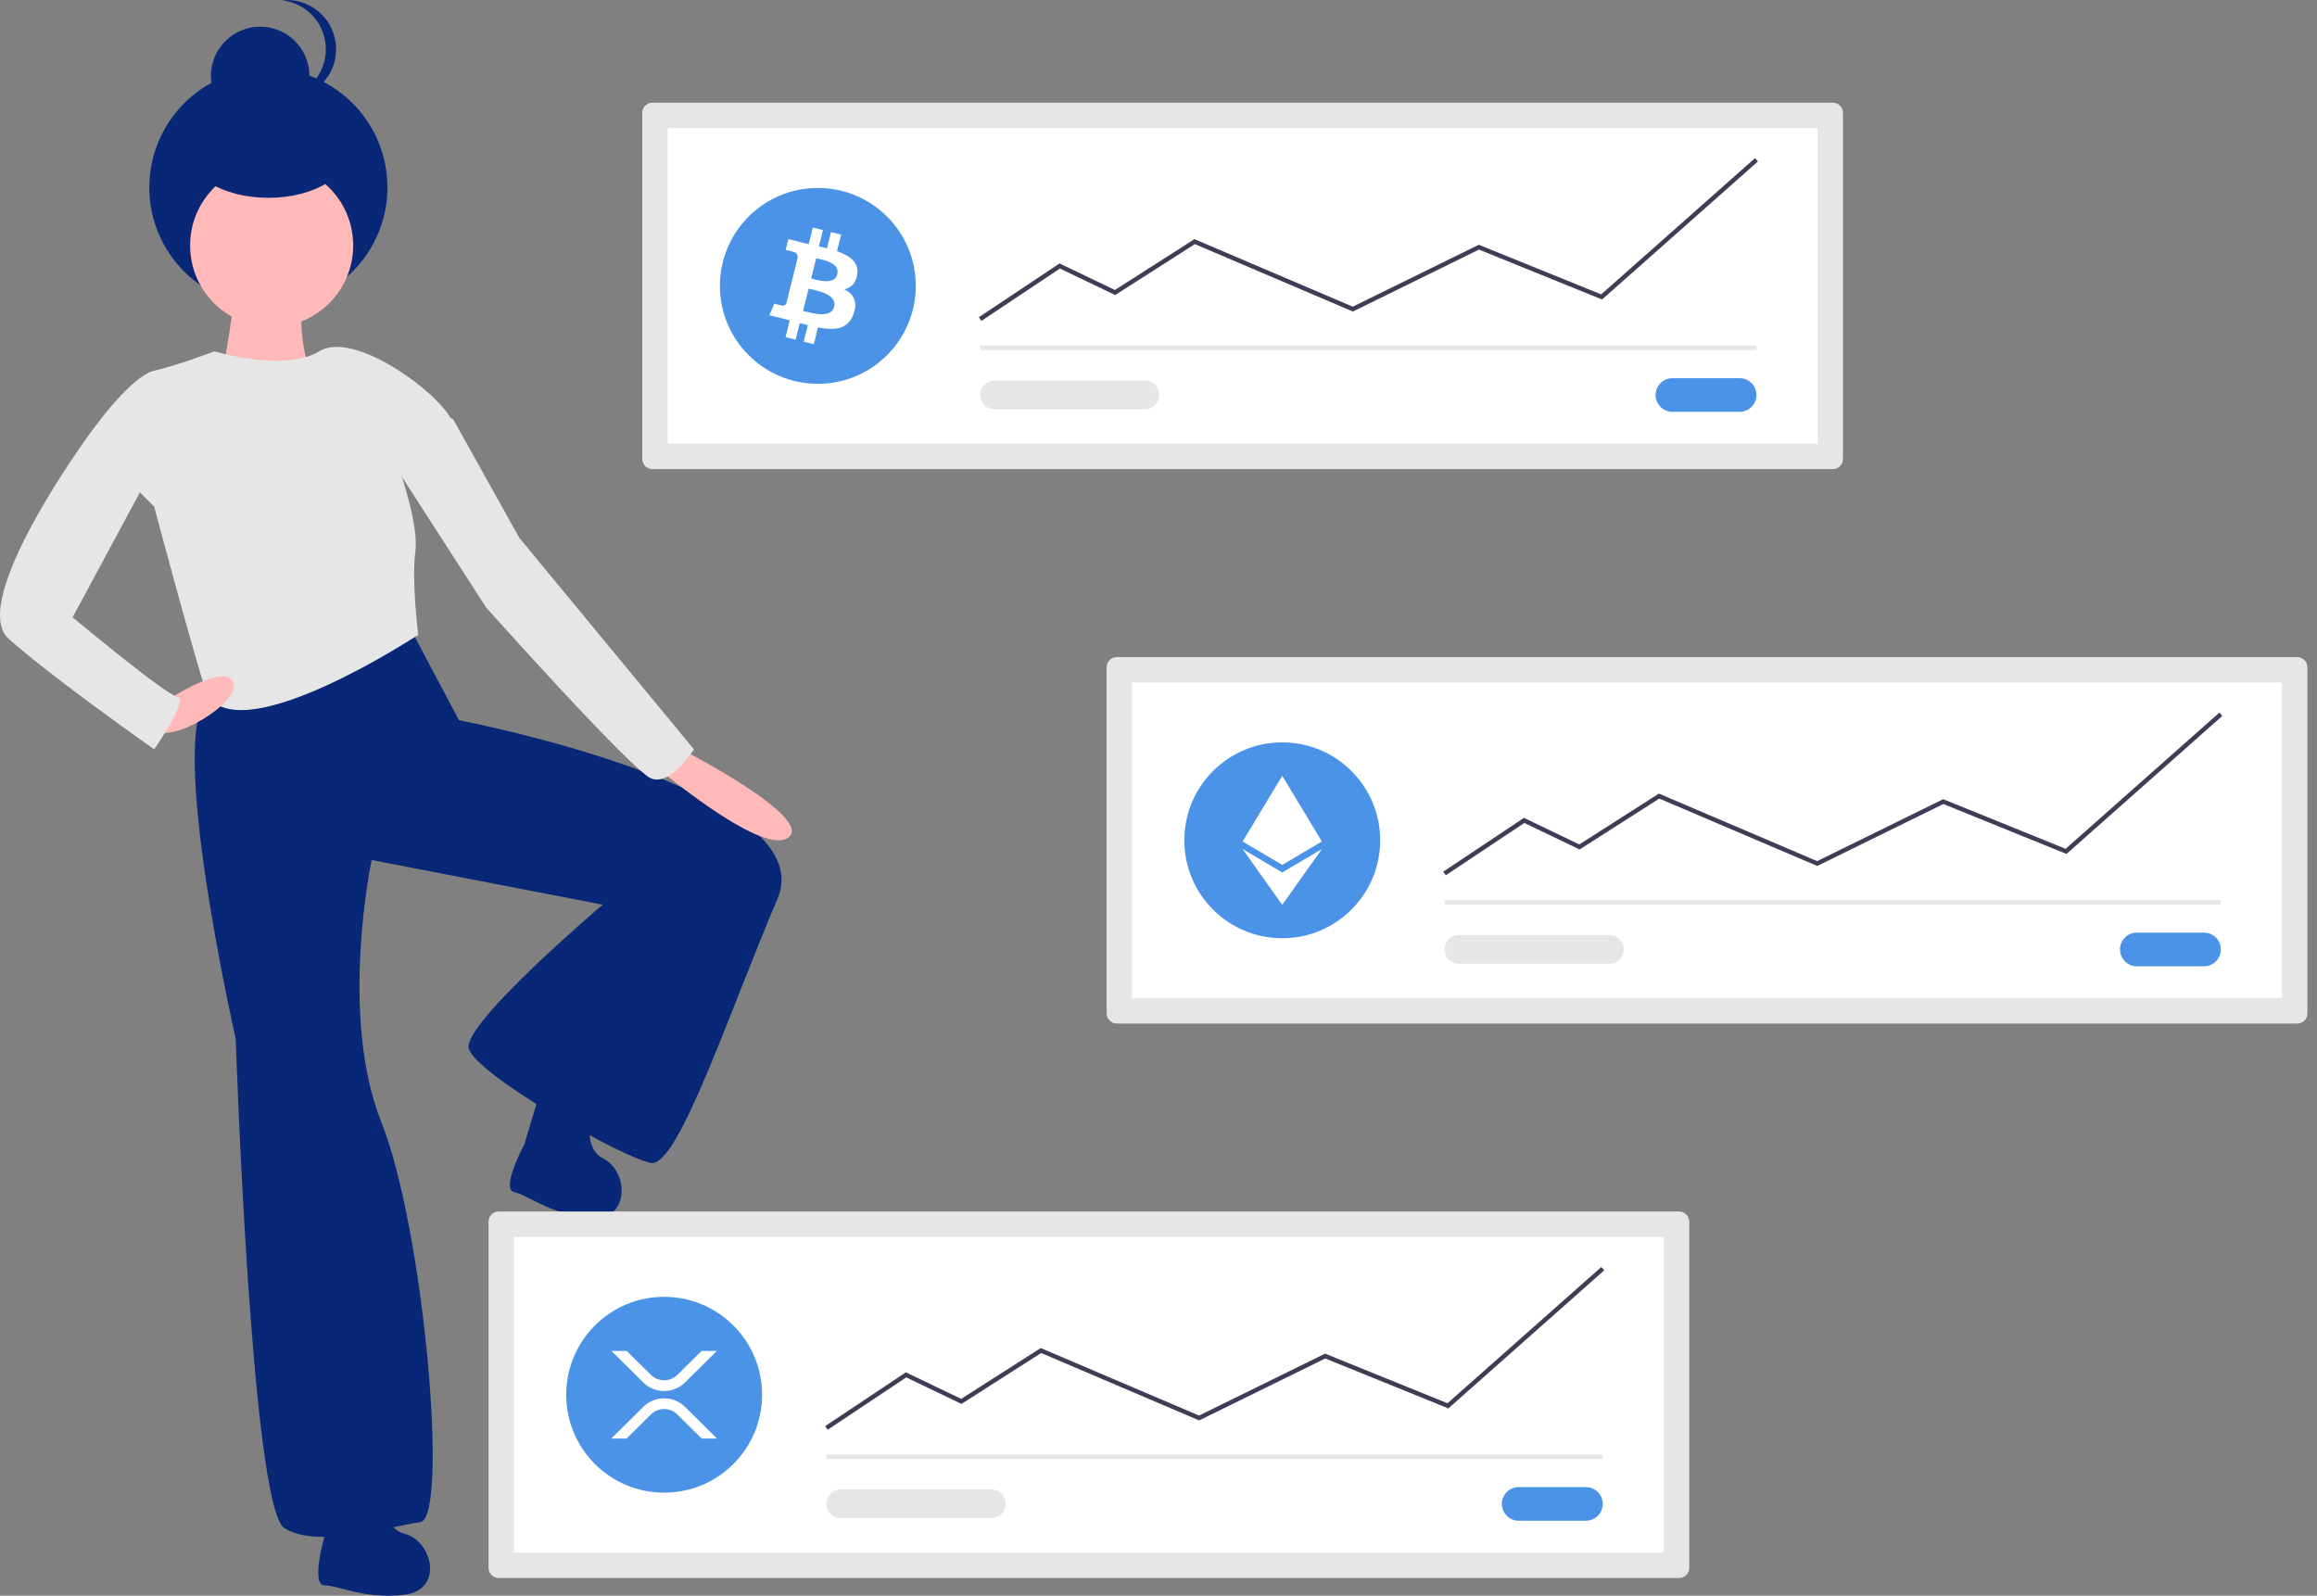 <svg width="106" height="73" viewBox="0 0 106 73" fill="none" xmlns="http://www.w3.org/2000/svg">
<rect x="0" y="0" width="106" height="73" fill="#808080" stroke="none"/>
<g clip-path="url(#clip0_4_1984)">
<path d="M9.54 31.882C7.586 33.481 10.784 47.517 10.784 47.517C10.784 47.517 11.495 68.924 13.005 69.902C14.515 70.879 17.89 69.813 19.223 69.635C20.555 69.457 19.4 56.222 17.446 51.336C15.492 46.451 17.002 39.344 17.002 39.344L27.573 41.387C27.573 41.387 21.177 46.806 21.444 47.961C21.71 49.115 28.55 53.024 29.794 53.202C31.037 53.379 33.435 46.095 35.568 41.121C37.699 36.146 20.999 32.948 20.999 32.948L18.69 28.596C18.69 28.596 11.495 30.284 9.54 31.882Z" fill="#082777"/>
<path d="M14.846 70.27C14.846 70.27 14.201 72.526 14.846 72.526C15.49 72.526 16.672 73.171 18.498 72.956C20.325 72.741 19.788 70.485 18.498 70.163C17.209 69.841 17.531 67.262 17.531 67.262C17.102 66.403 15.06 67.477 15.06 67.477L14.846 70.27Z" fill="#082777"/>
<path d="M23.997 52.33C23.997 52.33 22.891 54.399 23.521 54.535C24.152 54.671 25.171 55.55 27.001 55.725C28.832 55.901 28.783 53.582 27.59 52.995C26.398 52.408 27.257 49.956 27.257 49.956C27.018 49.025 24.796 49.645 24.796 49.645L23.997 52.33Z" fill="#082777"/>
<path d="M10.739 12.651C10.917 13.006 10.118 17.448 10.118 17.448L10.828 18.691C10.828 18.691 14.915 17.092 14.293 16.826C13.671 16.559 13.76 13.273 13.76 13.273C13.76 13.273 10.562 12.296 10.739 12.651Z" fill="#FFB9B9"/>
<path d="M12.278 14.02C15.286 14.02 17.724 11.581 17.724 8.573C17.724 5.565 15.286 3.127 12.278 3.127C9.27 3.127 6.831 5.565 6.831 8.573C6.831 11.581 9.27 14.02 12.278 14.02Z" fill="#082777"/>
<path d="M11.902 5.728C13.147 5.728 14.156 4.719 14.156 3.474C14.156 2.23 13.147 1.221 11.902 1.221C10.657 1.221 9.648 2.23 9.648 3.474C9.648 4.719 10.657 5.728 11.902 5.728Z" fill="#082777"/>
<path d="M12.888 4.495C12.966 4.503 13.044 4.507 13.123 4.507C13.419 4.507 13.712 4.449 13.985 4.336C14.259 4.223 14.507 4.057 14.716 3.847C14.926 3.638 15.092 3.39 15.205 3.116C15.318 2.843 15.376 2.55 15.376 2.254C15.376 1.958 15.318 1.665 15.205 1.391C15.092 1.118 14.926 0.869 14.716 0.66C14.507 0.451 14.259 0.285 13.985 0.172C13.712 0.058 13.419 -8.82041e-09 13.123 0C13.044 2.01661e-05 12.966 0.004 12.888 0.012C13.442 0.07 13.955 0.331 14.328 0.745C14.701 1.159 14.907 1.697 14.907 2.254C14.907 2.811 14.701 3.348 14.328 3.762C13.955 4.176 13.442 4.437 12.888 4.495Z" fill="#082777"/>
<path d="M12.427 14.96C14.488 14.96 16.158 13.29 16.158 11.229C16.158 9.169 14.488 7.499 12.427 7.499C10.367 7.499 8.697 9.169 8.697 11.229C8.697 13.29 10.367 14.96 12.427 14.96Z" fill="#FFB9B9"/>
<path d="M7.053 16.959C5.898 17.225 3.944 20.068 3.944 20.068L7.053 23.177C7.053 23.177 9.274 31.527 9.54 31.882C11.286 34.21 19.134 29.04 19.134 29.04C19.134 29.04 18.823 26.508 19.001 25.265C19.172 24.068 18.335 21.667 18.335 21.667C18.335 21.667 21.266 20.423 20.644 19.18C20.022 17.936 16.203 15.094 14.604 16.071C13.005 17.048 9.807 16.071 9.807 16.071C9.807 16.071 8.208 16.692 7.053 16.959Z" fill="#E6E6E6"/>
<path d="M29.749 34.858C29.749 34.858 34.812 39.211 36.056 38.322C37.3 37.434 31.259 34.325 31.259 34.325L29.749 34.858Z" fill="#FFB9B9"/>
<path d="M7.009 33.348C7.719 34.148 11.095 32.105 10.662 31.197C10.229 30.29 7.542 32.105 7.542 32.105C7.542 32.105 6.298 32.549 7.009 33.348Z" fill="#FFB9B9"/>
<path d="M7.053 21.312L3.322 28.24C3.322 28.24 7.586 31.794 8.119 31.882C8.652 31.971 7.053 34.281 7.053 34.281C7.053 34.281 2.256 30.905 0.391 29.217C-1.475 27.53 3.944 20.068 3.944 20.068L5.543 19.091L7.053 21.312Z" fill="#E6E6E6"/>
<path d="M17.89 21.045L22.243 27.796C22.243 27.796 28.905 35.258 29.794 35.613C30.682 35.969 31.748 34.281 31.748 34.281L23.753 24.598L20.733 19.18L19.578 18.736L17.89 21.045Z" fill="#E6E6E6"/>
<path d="M12.277 9.05C14.352 9.05 16.034 8.041 16.034 6.797C16.034 5.552 14.352 4.543 12.277 4.543C10.203 4.543 8.521 5.552 8.521 6.797C8.521 8.041 10.203 9.05 12.277 9.05Z" fill="#082777"/>
<path d="M22.815 55.423C22.692 55.423 22.574 55.472 22.487 55.559C22.4 55.647 22.351 55.765 22.351 55.888V71.725C22.351 71.848 22.4 71.966 22.487 72.053C22.574 72.14 22.692 72.189 22.815 72.189H76.817C76.941 72.189 77.059 72.14 77.146 72.053C77.233 71.966 77.282 71.848 77.282 71.725V55.888C77.282 55.765 77.233 55.647 77.146 55.559C77.059 55.472 76.941 55.423 76.817 55.423L22.815 55.423Z" fill="#E6E6E6"/>
<path d="M23.514 71.026H76.118V56.587H23.514V71.026Z" fill="white"/>
<path d="M69.478 68.03C69.377 68.03 69.277 68.05 69.184 68.089C69.09 68.127 69.005 68.184 68.934 68.255C68.862 68.327 68.806 68.412 68.767 68.505C68.728 68.598 68.708 68.698 68.708 68.799C68.708 68.9 68.728 69.001 68.767 69.094C68.806 69.187 68.862 69.272 68.934 69.344C69.005 69.415 69.09 69.472 69.184 69.51C69.277 69.549 69.377 69.569 69.478 69.569H72.555C72.759 69.569 72.955 69.488 73.099 69.343C73.243 69.199 73.324 69.003 73.324 68.799C73.324 68.595 73.243 68.4 73.099 68.256C72.955 68.111 72.759 68.03 72.555 68.03H69.478Z" fill="#4B93E7"/>
<path d="M73.324 66.538H37.808V66.741H73.324V66.538Z" fill="#E6E6E6"/>
<path d="M30.384 68.286C32.858 68.286 34.864 66.281 34.864 63.806C34.864 61.332 32.858 59.326 30.384 59.326C27.909 59.326 25.904 61.332 25.904 63.806C25.904 66.281 27.909 68.286 30.384 68.286Z" fill="#4B93E7"/>
<path d="M37.864 65.409L37.752 65.24L41.442 62.78L43.973 63.994L47.613 61.669L54.855 64.758L60.621 61.925L66.221 64.195L73.257 57.963L73.391 58.115L66.261 64.43L60.629 62.147L54.86 64.98L47.632 61.897L43.987 64.226L41.459 63.012L37.864 65.409Z" fill="#3F3D56"/>
<path d="M38.465 68.136C38.379 68.136 38.293 68.153 38.213 68.186C38.133 68.219 38.061 68.267 38 68.329C37.938 68.39 37.89 68.462 37.857 68.542C37.824 68.622 37.807 68.707 37.807 68.794C37.807 68.88 37.824 68.966 37.857 69.046C37.89 69.126 37.938 69.198 38 69.259C38.061 69.32 38.133 69.369 38.213 69.402C38.293 69.435 38.379 69.452 38.465 69.452H45.346C45.52 69.451 45.687 69.382 45.81 69.259C45.934 69.135 46.003 68.968 46.003 68.794C46.003 68.62 45.934 68.453 45.81 68.329C45.687 68.206 45.52 68.136 45.346 68.136H38.465Z" fill="#E6E6E6"/>
<path d="M32.095 61.802H32.795L31.338 63.244C31.084 63.495 30.741 63.635 30.383 63.635C30.026 63.635 29.683 63.495 29.429 63.244L27.972 61.802H28.672L29.779 62.897C29.94 63.056 30.157 63.145 30.383 63.145C30.61 63.145 30.827 63.056 30.988 62.897L32.095 61.802ZM28.663 65.811H27.963L29.429 64.36C29.683 64.109 30.026 63.969 30.384 63.969C30.741 63.969 31.084 64.109 31.338 64.36L32.804 65.811H32.104L30.988 64.707C30.827 64.548 30.61 64.459 30.384 64.459C30.157 64.459 29.94 64.548 29.779 64.707L28.663 65.811Z" fill="white"/>
<path d="M29.847 4.695C29.724 4.695 29.606 4.744 29.519 4.831C29.432 4.918 29.383 5.036 29.383 5.159V20.997C29.383 21.12 29.432 21.238 29.519 21.325C29.606 21.412 29.724 21.461 29.847 21.461H83.849C83.972 21.461 84.091 21.412 84.178 21.325C84.265 21.238 84.314 21.12 84.314 20.997V5.159C84.314 5.036 84.265 4.918 84.178 4.831C84.091 4.744 83.972 4.695 83.849 4.695L29.847 4.695Z" fill="#E6E6E6"/>
<path d="M30.546 20.297H83.15V5.859H30.546V20.297Z" fill="white"/>
<path d="M76.51 17.302C76.306 17.302 76.111 17.383 75.966 17.527C75.822 17.672 75.741 17.867 75.741 18.071C75.741 18.275 75.822 18.471 75.966 18.615C76.111 18.759 76.306 18.84 76.51 18.84H79.587C79.791 18.84 79.987 18.759 80.131 18.615C80.275 18.471 80.356 18.275 80.356 18.071C80.356 17.867 80.275 17.672 80.131 17.527C79.987 17.383 79.791 17.302 79.587 17.302H76.51Z" fill="#4B93E7"/>
<path d="M80.356 15.81H44.84V16.012H80.356V15.81Z" fill="#E6E6E6"/>
<path d="M37.416 17.558C39.89 17.558 41.896 15.552 41.896 13.078C41.896 10.604 39.89 8.598 37.416 8.598C34.941 8.598 32.935 10.604 32.935 13.078C32.935 15.552 34.941 17.558 37.416 17.558Z" fill="#4B93E7"/>
<path d="M44.896 14.68L44.783 14.512L48.474 12.051L51.005 13.266L54.645 10.94L54.694 10.961L61.886 14.029L67.653 11.197L73.253 13.467L80.289 7.235L80.423 7.386L73.293 13.701L67.661 11.418L61.892 14.252L54.664 11.168L51.019 13.497L48.49 12.284L44.896 14.68Z" fill="#3F3D56"/>
<path d="M45.497 17.408C45.323 17.408 45.156 17.477 45.033 17.601C44.91 17.724 44.841 17.891 44.841 18.065C44.841 18.24 44.91 18.407 45.033 18.53C45.156 18.654 45.323 18.723 45.497 18.723H52.378C52.553 18.723 52.72 18.654 52.843 18.53C52.967 18.407 53.036 18.24 53.036 18.065C53.036 17.891 52.967 17.724 52.843 17.6C52.72 17.477 52.553 17.408 52.378 17.408H45.497Z" fill="#E6E6E6"/>
<path d="M39.218 12.555C39.302 11.995 38.875 11.693 38.291 11.492L38.481 10.733L38.018 10.617L37.834 11.357C37.712 11.326 37.588 11.298 37.464 11.27L37.649 10.525L37.187 10.41L36.998 11.169C36.897 11.146 36.798 11.124 36.703 11.1L36.703 11.098L36.066 10.938L35.943 11.432C35.943 11.432 36.286 11.511 36.279 11.516C36.342 11.523 36.401 11.556 36.441 11.606C36.481 11.656 36.5 11.72 36.494 11.784L36.278 12.65C36.294 12.654 36.311 12.659 36.326 12.665L36.278 12.653L35.975 13.865C35.968 13.886 35.958 13.906 35.943 13.923C35.929 13.94 35.912 13.954 35.892 13.964C35.872 13.974 35.851 13.98 35.829 13.982C35.807 13.984 35.784 13.981 35.763 13.975C35.768 13.981 35.427 13.891 35.427 13.891L35.198 14.42L35.8 14.57C35.911 14.598 36.021 14.627 36.129 14.655L35.938 15.423L36.399 15.539L36.589 14.779C36.715 14.813 36.837 14.844 36.957 14.874L36.768 15.631L37.231 15.746L37.422 14.979C38.21 15.128 38.803 15.068 39.052 14.355C39.253 13.781 39.042 13.45 38.628 13.234C38.93 13.164 39.157 12.966 39.218 12.555L39.218 12.555ZM38.162 14.036C38.019 14.61 37.052 14.3 36.739 14.222L36.993 13.204C37.306 13.283 38.311 13.438 38.162 14.036H38.162ZM38.305 12.547C38.174 13.069 37.37 12.804 37.109 12.739L37.339 11.816C37.6 11.881 38.441 12.002 38.305 12.547Z" fill="white"/>
<path d="M51.093 30.059C50.97 30.059 50.852 30.108 50.765 30.195C50.678 30.282 50.629 30.4 50.628 30.523V46.361C50.629 46.484 50.678 46.602 50.765 46.689C50.852 46.776 50.97 46.825 51.093 46.825H105.095C105.218 46.825 105.336 46.776 105.423 46.689C105.511 46.602 105.559 46.484 105.56 46.361V30.523C105.559 30.4 105.511 30.282 105.423 30.195C105.336 30.108 105.218 30.059 105.095 30.059L51.093 30.059Z" fill="#E6E6E6"/>
<path d="M51.792 45.662H104.396V31.223H51.792V45.662Z" fill="white"/>
<path d="M97.756 42.666C97.552 42.666 97.356 42.747 97.212 42.892C97.068 43.036 96.987 43.231 96.987 43.435C96.987 43.639 97.068 43.835 97.212 43.979C97.356 44.124 97.552 44.205 97.756 44.205H100.833C101.037 44.205 101.232 44.124 101.377 43.979C101.521 43.835 101.602 43.639 101.602 43.435C101.602 43.231 101.521 43.036 101.377 42.892C101.232 42.747 101.037 42.666 100.833 42.666H97.756Z" fill="#4B93E7"/>
<path d="M101.602 41.174H66.085V41.377H101.602V41.174Z" fill="#E6E6E6"/>
<path d="M58.661 42.922C61.135 42.922 63.141 40.916 63.141 38.442C63.141 35.968 61.135 33.962 58.661 33.962C56.187 33.962 54.181 35.968 54.181 38.442C54.181 40.916 56.187 42.922 58.661 42.922Z" fill="#4B93E7"/>
<path d="M66.141 40.044L66.029 39.876L69.72 37.415L72.251 38.63L75.891 36.305L75.94 36.325L83.132 39.394L88.899 36.561L94.499 38.831L101.535 32.599L101.669 32.751L94.539 39.066L88.907 36.782L83.138 39.616L75.91 36.533L72.265 38.861L69.736 37.648L66.141 40.044Z" fill="#3F3D56"/>
<path d="M66.743 42.772C66.569 42.772 66.401 42.841 66.278 42.965C66.155 43.088 66.085 43.255 66.085 43.43C66.085 43.604 66.155 43.771 66.278 43.895C66.401 44.018 66.569 44.087 66.743 44.087H73.624C73.798 44.087 73.966 44.018 74.089 43.895C74.212 43.771 74.282 43.604 74.282 43.43C74.282 43.255 74.212 43.088 74.089 42.965C73.966 42.841 73.798 42.772 73.624 42.772H66.743Z" fill="#E6E6E6"/>
<path d="M58.661 41.395L60.474 38.841L58.661 39.912L56.848 38.841L58.661 41.395H58.661Z" fill="white"/>
<path d="M58.661 39.568H58.661L60.473 38.497L58.661 35.489H58.661L56.848 38.497L58.661 39.568Z" fill="white"/>
</g>
<defs>
<clipPath id="clip0_4_1984">
<rect width="105.56" height="73" fill="white"/>
</clipPath>
</defs>
</svg>

